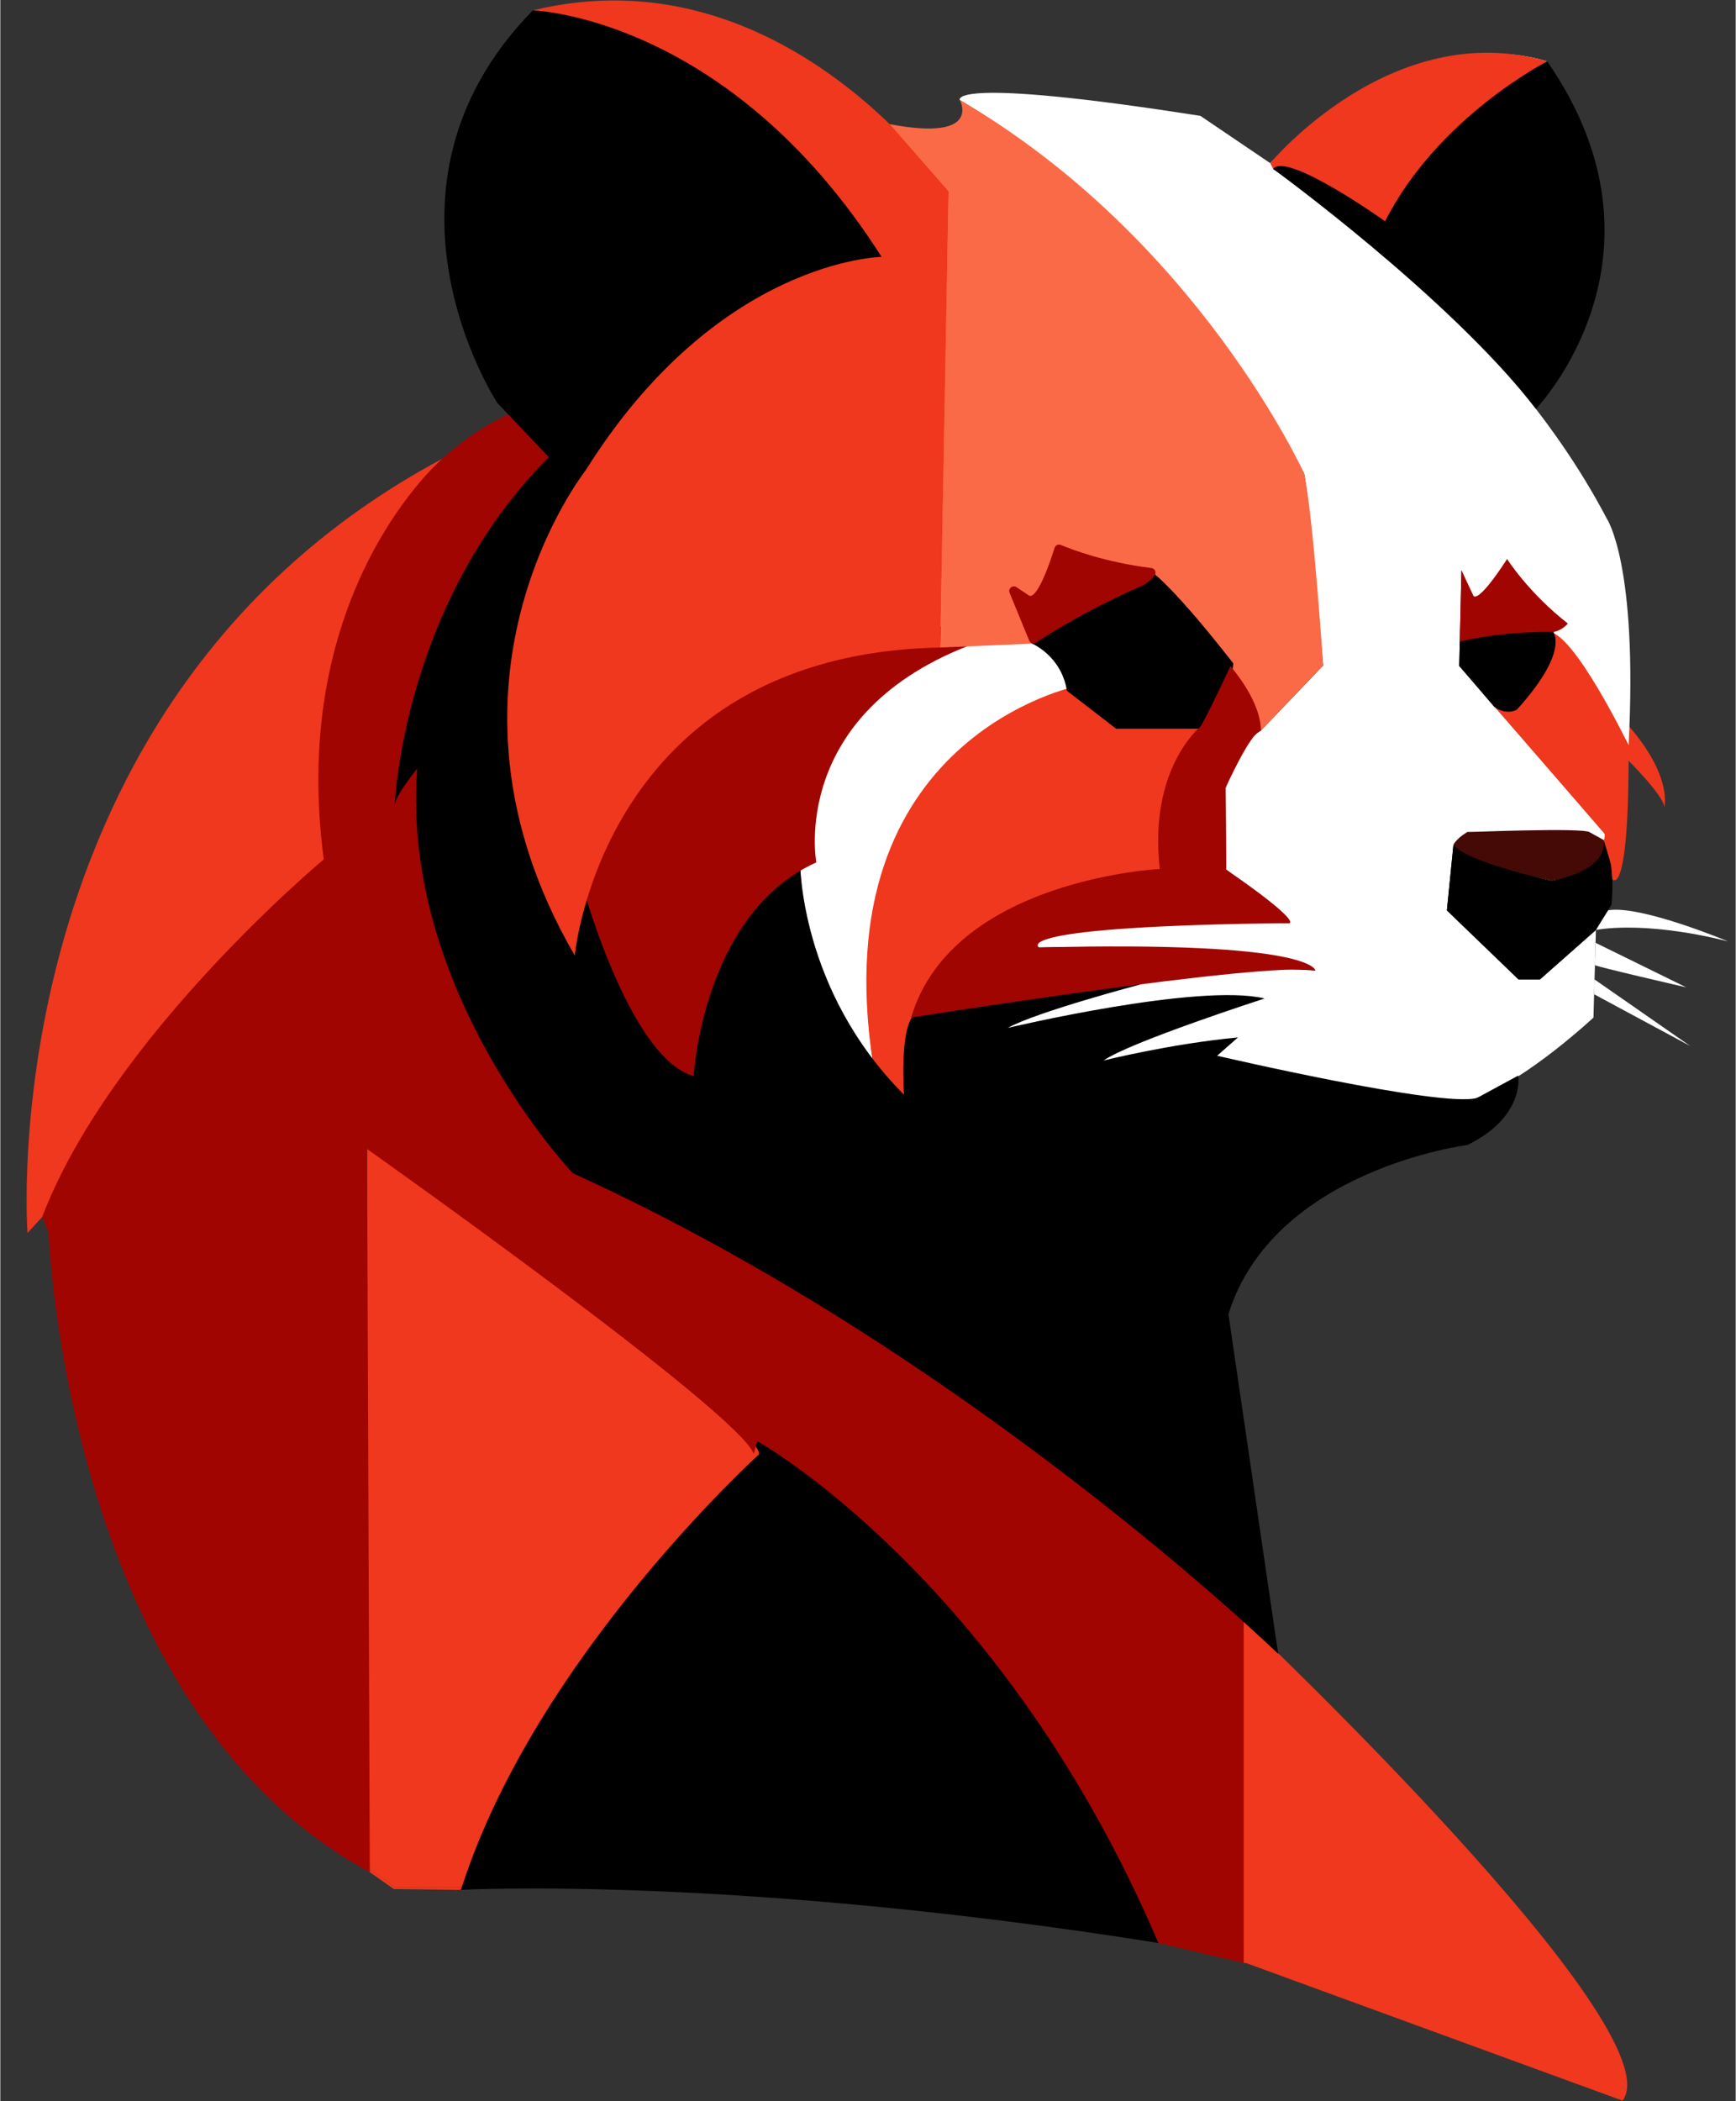 <?xml version="1.0" encoding="UTF-8"?>
<svg xmlns="http://www.w3.org/2000/svg" xmlns:xlink="http://www.w3.org/1999/xlink" width="124px" height="150px" viewBox="0 0 633 766" version="1.1">
<rect x="0" y="0" width="633" height="766" fill="#333333" stroke="none"/>
<g id="surface2">
<path style=" stroke:none;fill-rule:nonzero;fill:rgb(93.725%,21.961%,11.765%);fill-opacity:1;" d="M 454.285 591.309 C 454.285 591.309 611.387 739.914 591.723 765.824 L 454.285 715.609 L 454.285 591.309 "/>
<path style=" stroke:none;fill-rule:nonzero;fill:rgb(98.431%,41.569%,27.451%);fill-opacity:1;" d="M 335.809 64.961 L 347.445 64.961 L 347.445 237.793 L 335.809 237.793 Z M 335.809 64.961 "/>
<path style=" stroke:none;fill-rule:nonzero;fill:rgb(33.725%,5.882%,2.353%);fill-opacity:1;" d="M 151.324 292.871 L 151.977 292.871 L 151.977 294.078 L 151.324 294.078 Z M 151.324 292.871 "/>
<path style=" stroke:none;fill-rule:nonzero;fill:rgb(93.725%,21.961%,11.765%);fill-opacity:1;" d="M 450.324 587.277 L 455.68 587.277 L 455.68 714.746 L 450.324 714.746 Z M 450.324 587.277 "/>
<path style=" stroke:none;fill-rule:nonzero;fill:rgb(93.725%,21.961%,11.765%);fill-opacity:1;" d="M 453.543 714.648 L 454.391 714.648 L 454.391 715.625 L 453.543 715.625 Z M 453.543 714.648 "/>
<path style=" stroke:none;fill-rule:nonzero;fill:rgb(0%,0%,0%);fill-opacity:1;" d="M 101.062 228.336 L 541.121 228.336 L 541.121 413.246 L 101.062 413.246 Z M 101.062 228.336 "/>
<path style=" stroke:none;fill-rule:nonzero;fill:rgb(100%,100%,100%);fill-opacity:1;" d="M 365.691 355.125 L 463.188 355.125 L 463.188 401.59 L 365.691 401.59 Z M 365.691 355.125 "/>
<path style=" stroke:none;fill-rule:nonzero;fill:rgb(27.451%,3.922%,2.353%);fill-opacity:1;" d="M 541.121 308.883 L 584.883 308.883 L 584.883 329.672 L 541.121 329.672 Z M 541.121 308.883 "/>
<path style=" stroke:none;fill-rule:nonzero;fill:rgb(0%,0%,0%);fill-opacity:1;" d="M 423.043 706.57 C 423.043 706.57 281.457 681.652 165.352 687.316 C 165.352 687.316 212.543 568.008 274.348 527.23 L 274.723 520.816 C 274.715 520.809 369.105 575.559 423.043 706.57 Z M 423.043 706.57 "/>
<path style=" stroke:none;fill-rule:nonzero;fill:rgb(93.725%,21.961%,11.765%);fill-opacity:1;" d="M 168.32 688.117 L 144.043 688.117 L 133.785 680.715 L 133.785 417.5 C 133.785 417.5 279.77 520.492 276.688 530.258 C 276.695 530.258 195.324 603.969 168.32 688.117 Z M 168.32 688.117 "/>
<path style=" stroke:none;fill-rule:nonzero;fill:rgb(93.725%,21.961%,11.765%);fill-opacity:1;" d="M 593.273 276.676 C 593.273 276.676 606.723 289.922 606.961 294.258 C 606.961 294.258 610.164 283.07 593.621 264.234 Z M 593.273 276.676 "/>
<path style=" stroke:none;fill-rule:nonzero;fill:rgb(100%,100%,100%);fill-opacity:1;" d="M 582.02 339.047 C 582.02 339.047 598.801 335.332 630.188 343.191 C 630.188 343.191 598.195 329.793 586.441 331.875 C 586.441 331.875 582.469 337.285 582.02 339.047 Z M 582.02 339.047 "/>
<path style=" stroke:none;fill-rule:nonzero;fill:rgb(100%,100%,100%);fill-opacity:1;" d="M 581.883 343.715 L 614.984 359.957 C 614.984 359.957 581.359 352.23 581.656 351.84 Z M 581.883 343.715 "/>
<path style=" stroke:none;fill-rule:nonzero;fill:rgb(100%,100%,100%);fill-opacity:1;" d="M 581.508 357.07 L 581.359 362.477 L 616.441 381.355 Z M 581.508 357.07 "/>
<path style=" stroke:none;fill-rule:nonzero;fill:rgb(100%,100%,100%);fill-opacity:1;" d="M 581.117 370.977 C 581.117 370.977 557.441 393.145 538.691 400.266 C 538.691 400.266 527.73 408.906 443.855 384.898 L 451.441 378.23 L 402.449 386.637 C 402.449 386.637 431.676 371.434 461.172 364.027 C 461.172 364.027 432.07 359.074 367.508 374.754 C 367.508 374.754 416.887 349.406 479.664 353.82 C 479.664 353.82 475.766 343.648 378.914 345.426 C 378.914 345.426 375.773 345.883 376.066 344.555 C 376.066 344.555 389.656 334.504 470.246 336.523 C 470.246 336.523 470.793 335.457 447.117 317 L 446.945 287.215 C 446.945 287.215 452.484 270.441 459.738 266.41 L 482.516 242.613 C 482.516 242.613 476.883 175.34 475.523 172.523 C 475.523 172.523 433.805 85.816 349.996 36.473 C 349.996 36.473 344.949 27.676 437.758 42.25 L 463.211 59.473 C 463.211 59.473 513.059 7.004 564.238 22.375 C 564.238 22.375 525.523 42.25 505.102 80.676 C 505.102 80.676 467.449 55.766 464.266 61.594 C 464.266 61.594 545.145 111.148 585.977 189.059 C 585.977 189.059 597.379 205.484 593.934 271.738 C 593.934 271.738 574.84 233.574 564.77 230.398 C 564.77 230.398 566.629 231.723 571.137 227.219 C 571.137 227.219 550.453 209.727 549.656 204.43 C 549.656 204.43 540.371 219.531 536.93 217.418 L 532.957 207.875 L 532.16 242.824 L 584.93 303.359 C 584.93 303.359 588.109 309.805 579.625 303.359 L 535.078 303.359 L 530.039 307.98 L 527.652 331.891 L 553.766 357.066 L 561.598 357.066 L 582.02 339.047 Z M 581.117 370.977 "/>
<path style="fill:none;stroke-width:1;stroke-linecap:butt;stroke-linejoin:miter;stroke:rgb(100%,100%,100%);stroke-opacity:1;stroke-miterlimit:10;" d="M 779.859 408.368 C 779.859 408.368 785.119 424.431 754.451 428.1 C 723.782 431.77 754.451 428.1 754.451 428.1 C 754.451 428.1 713.808 420.532 706.771 410.718 " transform="matrix(0.75,0,0,0.749,0,0.169)"/>
<path style=" stroke:none;fill-rule:nonzero;fill:rgb(27.451%,3.922%,2.353%);fill-opacity:1;" d="M 530.039 307.988 C 530.039 307.988 531.074 305.672 535.078 303.367 C 535.078 303.367 577.211 301.672 579.625 303.367 L 584.852 306.227 C 584.852 306.227 589.352 317.297 565.797 321.016 C 542.242 324.734 565.797 321.016 565.797 321.016 C 565.797 321.016 532.52 314.367 530.039 307.988 "/>
<path style=" stroke:none;fill-rule:nonzero;fill:rgb(93.725%,21.961%,11.765%);fill-opacity:1;" d="M 464.281 61.594 L 463.227 59.473 C 463.227 59.473 507.613 5.887 564.25 22.375 C 620.887 38.863 564.25 22.375 564.25 22.375 C 564.25 22.375 513.344 55.246 505.711 82.617 C 505.711 82.617 474.039 57.406 464.281 61.594 "/>
<path style=" stroke:none;fill-rule:nonzero;fill:rgb(100%,100%,100%);fill-opacity:1;" d="M 351.461 233.656 L 391.004 232.105 C 391.004 232.105 404.145 240.867 404.73 248.738 C 404.73 248.738 297.965 264.871 318.859 390.184 C 318.852 390.184 236.234 280.266 351.461 233.656 Z M 351.461 233.656 "/>
<path style=" stroke:none;fill-rule:nonzero;fill:rgb(93.725%,21.961%,11.765%);fill-opacity:1;" d="M 318.281 387.312 L 330.594 401.777 C 330.594 401.777 316.645 326.105 428.691 316.57 C 428.691 316.57 421.656 285.789 442.527 262.844 C 463.398 239.895 442.527 262.844 442.527 262.844 L 410.699 263.434 L 393.09 250.012 C 393.09 250.012 299.996 268.477 318.281 387.312 "/>
<path style=" stroke:none;fill-rule:nonzero;fill:rgb(63.137%,1.961%,0.392%);fill-opacity:1;" d="M 422.426 708.34 L 453.543 715.617 L 453.543 588.59 C 453.543 588.59 389.656 528.387 313.188 482.734 C 313.188 482.734 233.418 434.441 215.867 430.797 C 215.867 430.797 151.32 358.355 159.93 283.918 C 159.93 283.918 150.988 291.195 151.656 294.5 C 151.656 294.5 149.34 236.609 206.273 169.457 L 188.066 149.941 C 188.066 149.941 107.625 177.066 115.906 311.707 C 115.906 311.707 29.512 392.426 15.277 443.695 L 17.594 449.316 C 17.594 449.316 23.887 622.992 134.773 682.535 L 133.785 418.887 C 133.785 418.887 269.836 515.148 274.797 530.043 L 276.125 525.41 C 276.117 525.41 365.492 575.023 422.426 708.34 Z M 422.426 708.34 "/>
<path style=" stroke:none;fill-rule:nonzero;fill:rgb(93.725%,21.961%,11.765%);fill-opacity:1;" d="M 15.262 443.695 L 9.914 449.512 C 9.914 449.512 -4.613 255.797 161.211 167.246 C 161.211 167.246 104.875 215.242 117.992 313.289 C 117.992 313.289 40.297 378.012 15.262 443.695 Z M 15.262 443.695 "/>
<path style=" stroke:none;fill-rule:nonzero;fill:rgb(0%,0%,0%);fill-opacity:1;" d="M 466.113 602.934 C 466.113 602.934 352.875 493.176 208.824 427.723 C 208.824 427.723 145.891 361.449 152.047 280.25 C 152.047 280.25 143.848 290.316 143.855 293.613 C 143.855 293.613 146.562 220.281 200.051 166.656 L 181.285 146.891 C 181.285 146.891 130.168 69.164 194.23 3.789 C 194.23 3.789 263.895 2.516 321.484 93.648 C 321.484 93.648 264.684 98.648 217.133 166.656 C 217.133 166.656 150.84 245.461 209.559 348.371 C 209.559 348.371 208.684 337.07 216.309 321.121 C 216.309 321.121 228.348 372.723 252.422 391.562 C 252.422 391.562 255.945 333.008 291.762 314.449 C 291.762 314.449 291.469 360.836 329.637 399.094 C 329.637 399.094 327.875 374.746 333.453 369.812 C 333.453 369.812 357.82 357.926 416.246 358.797 C 416.246 358.797 377.781 368.945 367.508 374.738 C 367.508 374.738 437.098 358.211 461.172 364.012 C 461.172 364.012 411.844 379.953 402.449 386.625 C 402.449 386.625 426.73 380.539 451.441 378.215 L 443.855 384.887 C 443.855 384.887 526.062 404.02 538.691 400.25 L 553.668 392.133 C 553.668 392.133 556.309 407.047 535.176 417.418 C 535.176 417.418 464.418 426.34 447.973 479.102 Z M 466.113 602.934 "/>
<path style=" stroke:none;fill-rule:nonzero;fill:rgb(63.137%,1.961%,0.392%);fill-opacity:1;" d="M 252.898 392.312 C 252.898 392.312 256.133 333.059 297.648 314.398 C 297.648 314.398 287.383 259.566 355.742 234.438 C 355.742 234.438 246.758 226.387 211.832 321.137 C 211.824 321.137 229.125 385.598 252.898 392.312 Z M 252.898 392.312 "/>
<path style=" stroke:none;fill-rule:nonzero;fill:rgb(93.725%,21.961%,11.765%);fill-opacity:1;" d="M 209.551 348.371 C 209.551 348.371 219.527 238.492 342.836 236.062 L 345.887 69.793 C 345.887 69.793 285.891 -18.566 194.223 3.789 C 194.223 3.789 265.438 5.797 321.477 93.648 C 321.477 93.648 261.719 94.461 213.461 171.551 C 213.469 171.559 151.895 249.195 209.551 348.371 Z M 209.551 348.371 "/>
<path style=" stroke:none;fill-rule:nonzero;fill:rgb(98.431%,41.569%,27.451%);fill-opacity:1;" d="M 342.844 236.062 L 376.824 234.625 C 376.824 234.625 404.098 212.867 416.52 207.434 C 416.52 207.434 459.219 246.488 459.738 266.402 L 482.516 242.605 C 482.516 242.605 478.891 187.258 475.523 172.516 C 475.523 172.516 436.699 86.906 349.996 36.465 C 349.996 36.465 358.41 51.73 324.438 45.266 L 345.887 69.793 Z M 342.844 236.062 "/>
<path style=" stroke:none;fill-rule:nonzero;fill:rgb(0%,0%,0%);fill-opacity:1;" d="M 439 265.66 C 439 265.66 449.207 251.781 449.734 241.84 C 449.734 241.84 425.629 210.453 417.18 206.691 C 417.18 206.691 394.516 217.207 376.074 234.504 C 376.074 234.504 386.953 238.852 389.062 251.832 L 407.008 265.668 L 439 265.668 Z M 439 265.66 "/>
<path style=" stroke:none;fill-rule:nonzero;fill:rgb(63.137%,1.961%,0.392%);fill-opacity:1;" d="M 479.672 353.82 C 479.672 353.82 479.672 342.863 378.922 345.426 C 378.922 345.426 365.73 337.723 470.254 336.523 C 470.254 336.523 474.707 336.004 447.125 317 L 446.945 287.215 C 446.945 287.215 455.914 267.188 459.738 266.41 C 459.738 266.41 460.922 257.512 448.707 242.824 C 448.707 242.824 439.039 263.562 437.59 265.082 C 437.59 265.082 418.789 280.281 422.93 316.797 C 422.93 316.797 347.215 320.484 332.223 370.977 C 332.223 370.977 460.824 350.402 479.672 353.82 Z M 479.672 353.82 "/>
<path style=" stroke:none;fill-rule:nonzero;fill:rgb(0%,0%,0%);fill-opacity:1;" d="M 464.281 61.594 C 464.281 61.594 528.555 108.25 560.141 149.066 C 560.141 149.066 613.59 93.582 564.25 22.375 C 564.25 22.375 524.348 42.707 505.117 80.676 C 505.117 80.676 469.277 55.121 464.281 61.594 Z M 464.281 61.594 "/>
<path style=" stroke:none;fill-rule:nonzero;fill:rgb(0%,0%,0%);fill-opacity:1;" d="M 582.02 339.047 L 587.703 329.82 C 587.703 329.82 589.434 314.422 584.859 306.227 C 584.859 306.227 587.566 317.02 565.805 321.016 C 565.805 321.016 534.777 314.383 530.047 307.988 L 527.66 331.898 L 553.773 357.07 L 561.605 357.07 Z M 582.02 339.047 "/>
<path style=" stroke:none;fill-rule:nonzero;fill:rgb(93.725%,21.961%,11.765%);fill-opacity:1;" d="M 588.023 320.574 C 588.023 320.574 594.199 328.352 593.949 271.746 C 593.949 271.746 573.957 230.414 564.785 230.406 C 564.785 230.406 570.527 239.871 552.449 257.941 C 552.449 257.941 549.844 259.289 544.477 256.949 L 585.207 304.004 C 585.207 304.004 585.242 306.227 584.859 306.227 C 584.859 306.227 587.492 314.879 587.566 315.461 C 587.645 316.047 588.023 320.574 588.023 320.574 Z M 588.023 320.574 "/>
<path style=" stroke:none;fill-rule:nonzero;fill:rgb(0%,0%,0%);fill-opacity:1;" d="M 544.91 257.684 L 532.168 242.75 L 532.379 233.281 C 532.379 233.281 549.973 227.309 565.938 229.602 C 565.938 229.602 573.512 236.273 553.168 258.727 C 553.16 258.734 549.566 260.953 544.91 257.684 Z M 544.91 257.684 "/>
<path style=" stroke:none;fill-rule:nonzero;fill:rgb(63.137%,1.961%,0.392%);fill-opacity:1;" d="M 532.363 233.883 L 532.957 207.875 L 537.27 217.059 C 537.27 217.059 538.273 221.223 549.621 203.785 C 549.621 203.785 557.344 216.051 571.781 227.316 C 571.781 227.316 569.051 230.801 564.777 230.398 C 564.777 230.398 548.773 230.023 532.363 233.883 Z M 532.363 233.883 "/>
<path style=" stroke:none;fill-rule:nonzero;fill:rgb(63.137%,1.961%,0.392%);fill-opacity:1;" d="M 375.285 233.508 L 368.145 216.121 C 367.508 214.57 369.262 213.129 370.656 214.059 L 375.219 217.094 C 375.219 217.094 378.039 220.219 384.57 199.715 C 384.871 198.762 385.926 198.273 386.848 198.664 C 391.125 200.465 403.133 204.996 419.898 207.098 C 421.211 207.262 421.852 208.789 421.031 209.824 C 419.871 211.301 417.957 213.105 415.07 214.156 C 415.07 214.156 396.148 222.199 377.789 234.281 C 376.898 234.863 375.691 234.496 375.285 233.508 Z M 375.285 233.508 "/>
<path style=" stroke:none;fill-rule:nonzero;fill:rgb(93.725%,21.961%,11.765%);fill-opacity:1;" d="M 134.766 682.535 L 143.551 688.688 L 167.652 688.988 L 168.32 688.117 L 144.043 688.117 L 134.766 681.418 Z M 134.766 682.535 "/>
<path style=" stroke:none;fill-rule:nonzero;fill:rgb(0%,0%,0%);fill-opacity:1;" d="M 421.559 706.316 L 422.426 708.34 C 266.383 683.504 167.652 688.988 167.652 688.988 L 168.32 687.176 C 168.32 687.176 284.539 672.891 421.559 706.316 Z M 421.559 706.316 "/>
<path style=" stroke:none;fill-rule:nonzero;fill:rgb(93.725%,21.961%,11.765%);fill-opacity:1;" d="M 167.652 688.988 L 168.004 688.973 C 168.004 688.973 168.418 687.805 168.641 687.137 L 168.281 687.137 L 167.629 688.988 "/>
</g>
</svg>
